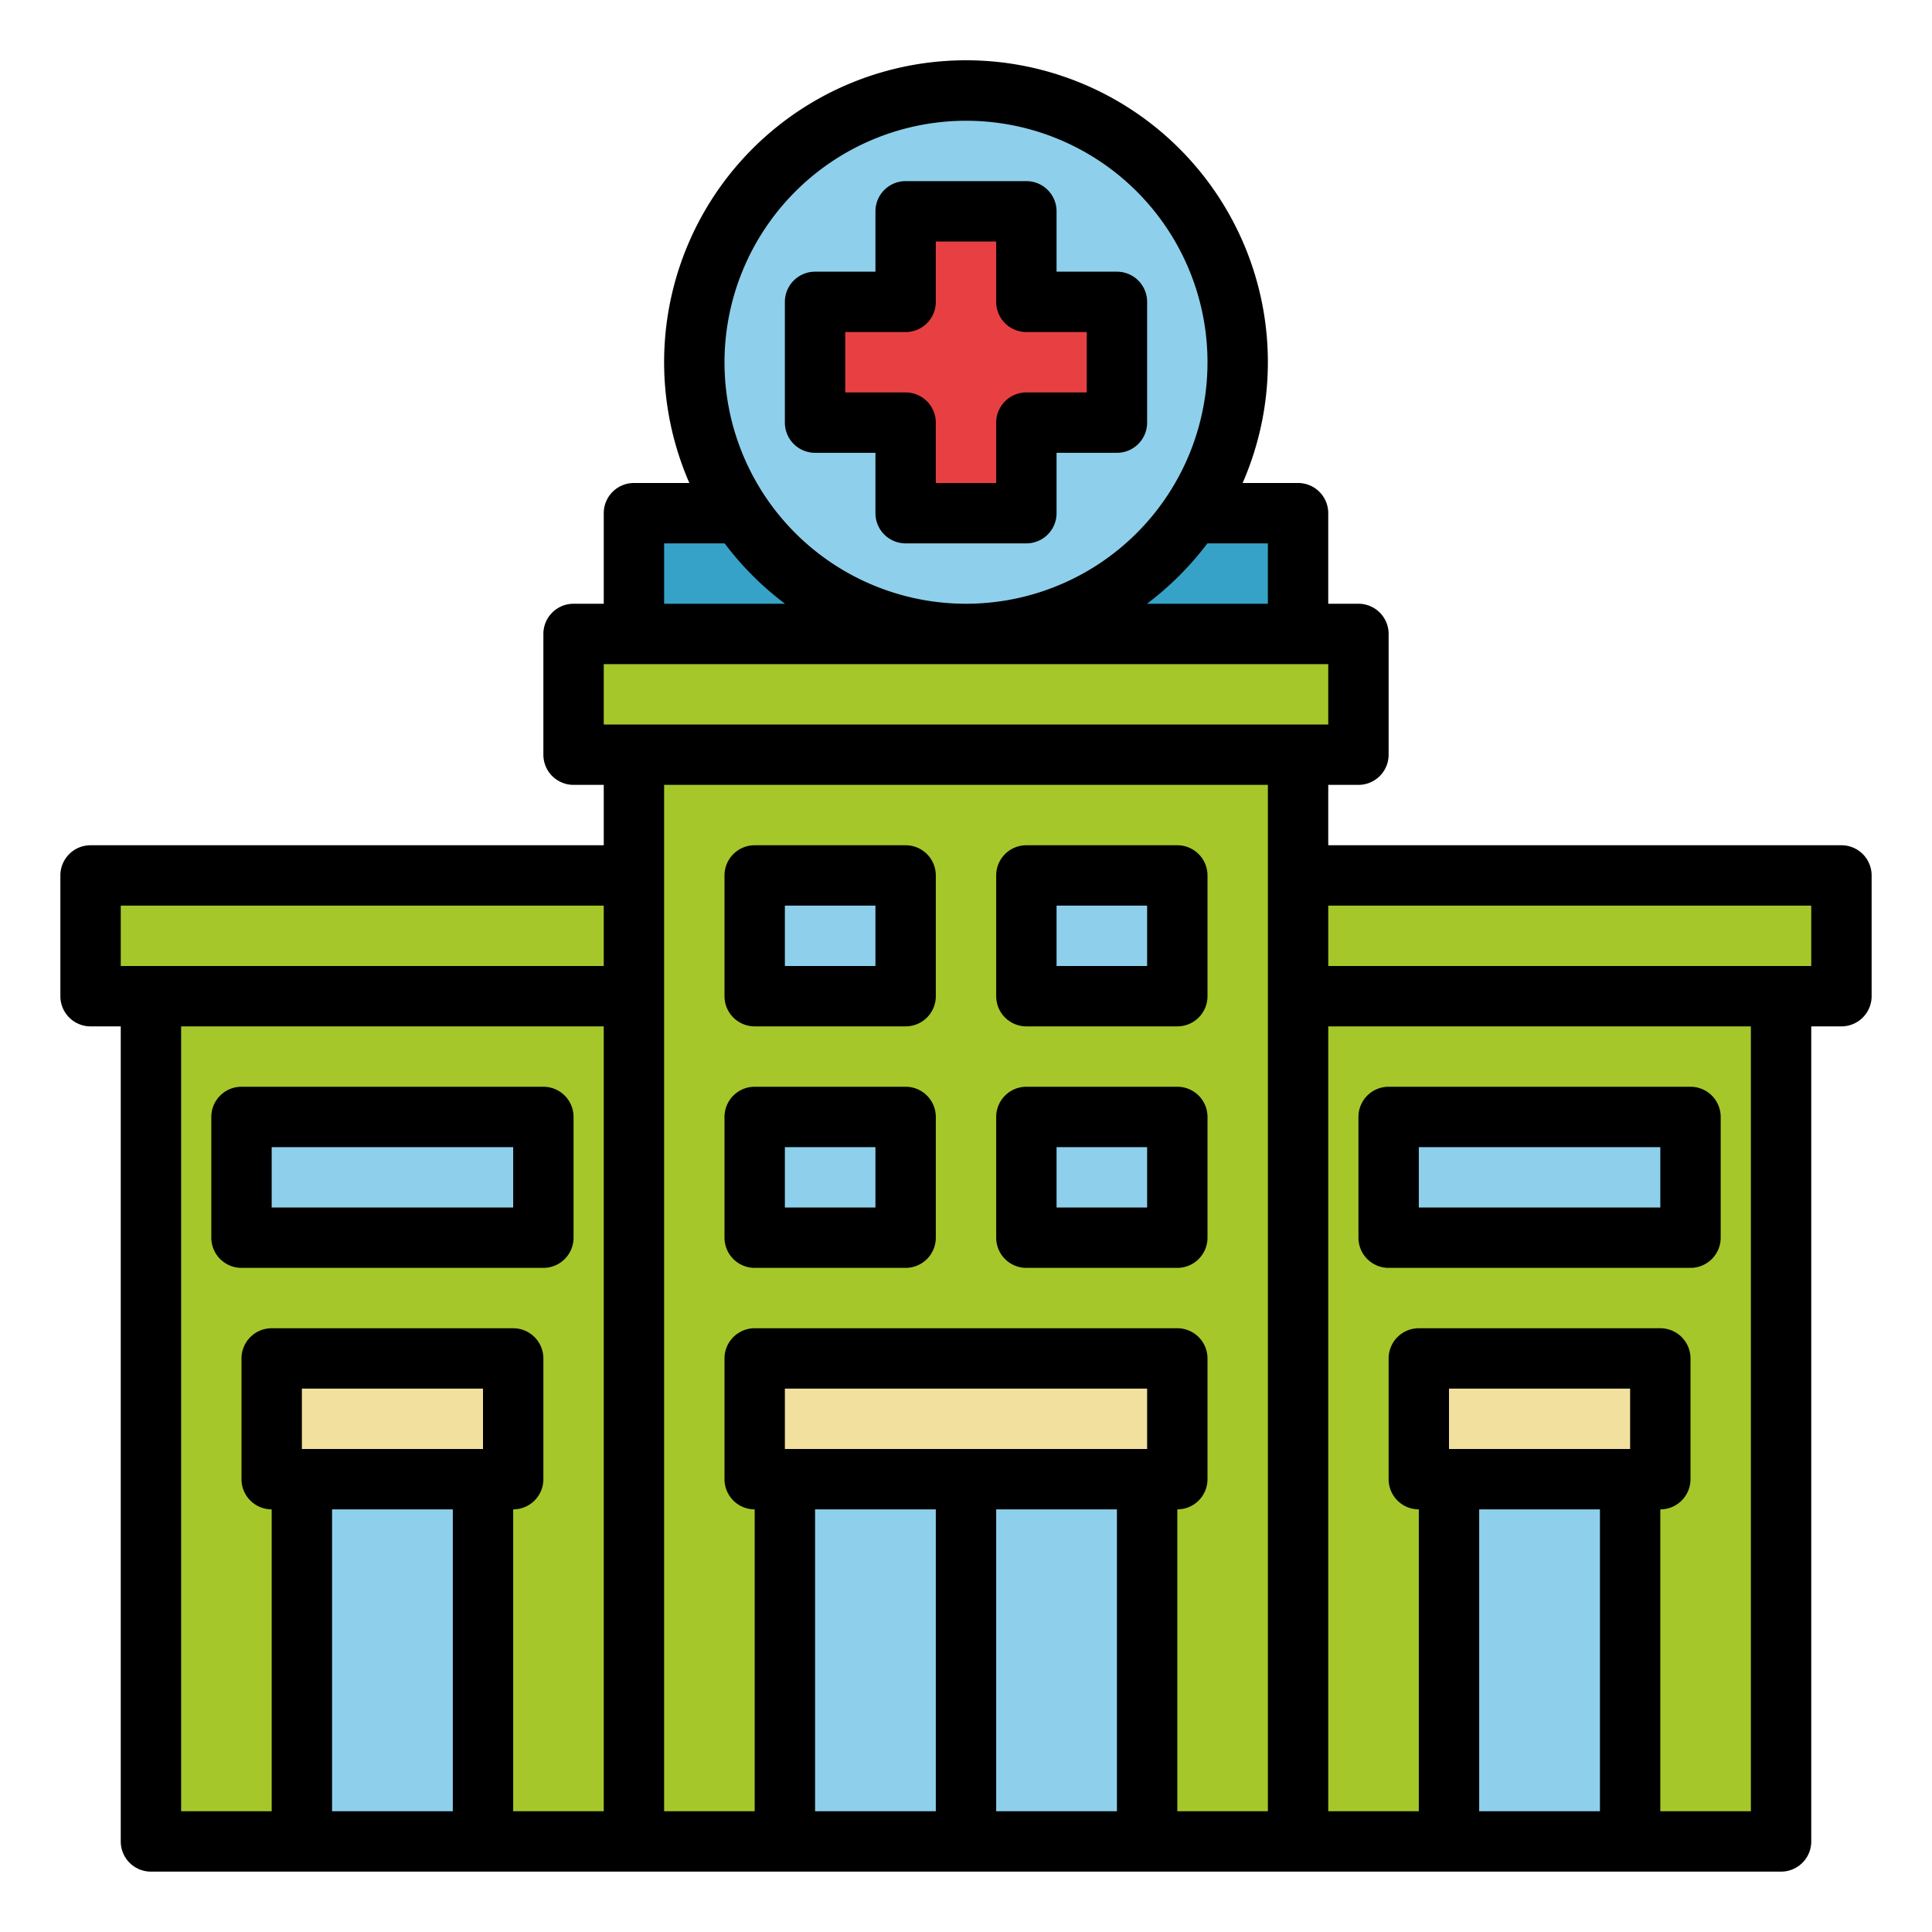 <?xml version="1.0" ?><svg viewBox="0 0 512 512" xmlns="http://www.w3.org/2000/svg"><g data-name="Fill out line" id="Fill_out_line"><rect height="288" style="fill:#a6c72a" width="176" x="168" y="200"/><rect height="224" style="fill:#a6c72a" width="128" x="40" y="264"/><rect height="32" style="fill:#a6c72a" width="144" x="24" y="232"/><rect height="224" style="fill:#a6c72a" transform="translate(816 752) rotate(180)" width="128" x="344" y="264"/><rect height="32" style="fill:#a6c72a" transform="translate(832 496) rotate(180)" width="144" x="344" y="232"/><rect height="96" style="fill:#8ed0eb" width="48" x="384" y="392"/><rect height="32" style="fill:#f2e09e" width="64" x="376" y="360"/><rect height="96" style="fill:#8ed0eb" width="48" x="80" y="392"/><rect height="32" style="fill:#f2e09e" width="64" x="72" y="360"/><rect height="96" style="fill:#8ed0eb" width="48" x="208" y="392"/><rect height="96" style="fill:#8ed0eb" width="48" x="256" y="392"/><rect height="32" style="fill:#f2e09e" width="112" x="200" y="360"/><rect height="32" style="fill:#8ed0eb" width="40" x="200" y="296"/><rect height="32" style="fill:#8ed0eb" width="40" x="272" y="296"/><rect height="32" style="fill:#8ed0eb" width="40" x="200" y="232"/><rect height="32" style="fill:#8ed0eb" width="40" x="272" y="232"/><rect height="32" style="fill:#a6c72a" width="208" x="152" y="168"/><rect height="32" style="fill:#37a2c7" width="176" x="168" y="136"/><circle cx="256" cy="96" r="72" style="fill:#8ed0eb"/><polygon points="296 80 296 112 272 112 272 136 240 136 240 112 216 112 216 80 240 80 240 56 272 56 272 80 296 80" style="fill:#e84042"/><rect height="32" style="fill:#8ed0eb" width="80" x="64" y="296"/><rect height="32" style="fill:#8ed0eb" width="80" x="368" y="296"/><path d="M240,336H200a8,8,0,0,1-8-8V296a8,8,0,0,1,8-8h40a8,8,0,0,1,8,8v32A8,8,0,0,1,240,336Zm-32-16h24V304H208Z"/><path d="M312,336H272a8,8,0,0,1-8-8V296a8,8,0,0,1,8-8h40a8,8,0,0,1,8,8v32A8,8,0,0,1,312,336Zm-32-16h24V304H280Z"/><path d="M240,272H200a8,8,0,0,1-8-8V232a8,8,0,0,1,8-8h40a8,8,0,0,1,8,8v32A8,8,0,0,1,240,272Zm-32-16h24V240H208Z"/><path d="M312,272H272a8,8,0,0,1-8-8V232a8,8,0,0,1,8-8h40a8,8,0,0,1,8,8v32A8,8,0,0,1,312,272Zm-32-16h24V240H280Z"/><path d="M488,224H352V208h8a7.998,7.998,0,0,0,8-8V168a7.998,7.998,0,0,0-8-8h-8V136a7.998,7.998,0,0,0-8-8H329.31A80,80,0,1,0,182.69,128H168a7.998,7.998,0,0,0-8,8v24h-8a7.998,7.998,0,0,0-8,8v32a7.998,7.998,0,0,0,8,8h8v16H24a7.998,7.998,0,0,0-8,8v32a7.998,7.998,0,0,0,8,8h8V488a7.998,7.998,0,0,0,8,8H472a7.998,7.998,0,0,0,8-8V272h8a7.998,7.998,0,0,0,8-8V232A7.998,7.998,0,0,0,488,224ZM120,480H88V400h32Zm8-96H80V368h48Zm32,96H136V400a7.998,7.998,0,0,0,8-8V360a7.998,7.998,0,0,0-8-8H72a7.998,7.998,0,0,0-8,8v32a7.998,7.998,0,0,0,8,8v80H48V272H160Zm0-224H32V240H160ZM336,144v16H303.96a81.439,81.439,0,0,0,16.01-16ZM256,32a64,64,0,1,1-64,64A64.072,64.072,0,0,1,256,32ZM176,144h16.03a81.439,81.439,0,0,0,16.01,16H176Zm-16,32H352v16H160Zm88,304H216V400h32Zm48,0H264V400h32Zm8-96H208V368h96Zm32,96H312V400a7.998,7.998,0,0,0,8-8V360a7.998,7.998,0,0,0-8-8H200a7.998,7.998,0,0,0-8,8v32a7.998,7.998,0,0,0,8,8v80H176V208H336Zm88,0H392V400h32Zm8-96H384V368h48Zm32,96H440V400a7.998,7.998,0,0,0,8-8V360a7.998,7.998,0,0,0-8-8H376a7.998,7.998,0,0,0-8,8v32a7.998,7.998,0,0,0,8,8v80H352V272H464Zm16-224H352V240H480Z"/><path d="M272,144H240a8,8,0,0,1-8-8V120H216a8,8,0,0,1-8-8V80a8,8,0,0,1,8-8h16V56a8,8,0,0,1,8-8h32a8,8,0,0,1,8,8V72h16a8,8,0,0,1,8,8v32a8,8,0,0,1-8,8H280v16A8,8,0,0,1,272,144Zm-24-16h16V112a8,8,0,0,1,8-8h16V88H272a8,8,0,0,1-8-8V64H248V80a8,8,0,0,1-8,8H224v16h16a8,8,0,0,1,8,8Z"/><path d="M144,336H64a8,8,0,0,1-8-8V296a8,8,0,0,1,8-8h80a8,8,0,0,1,8,8v32A8,8,0,0,1,144,336ZM72,320h64V304H72Z"/><path d="M448,336H368a8,8,0,0,1-8-8V296a8,8,0,0,1,8-8h80a8,8,0,0,1,8,8v32A8,8,0,0,1,448,336Zm-72-16h64V304H376Z"/></g></svg>